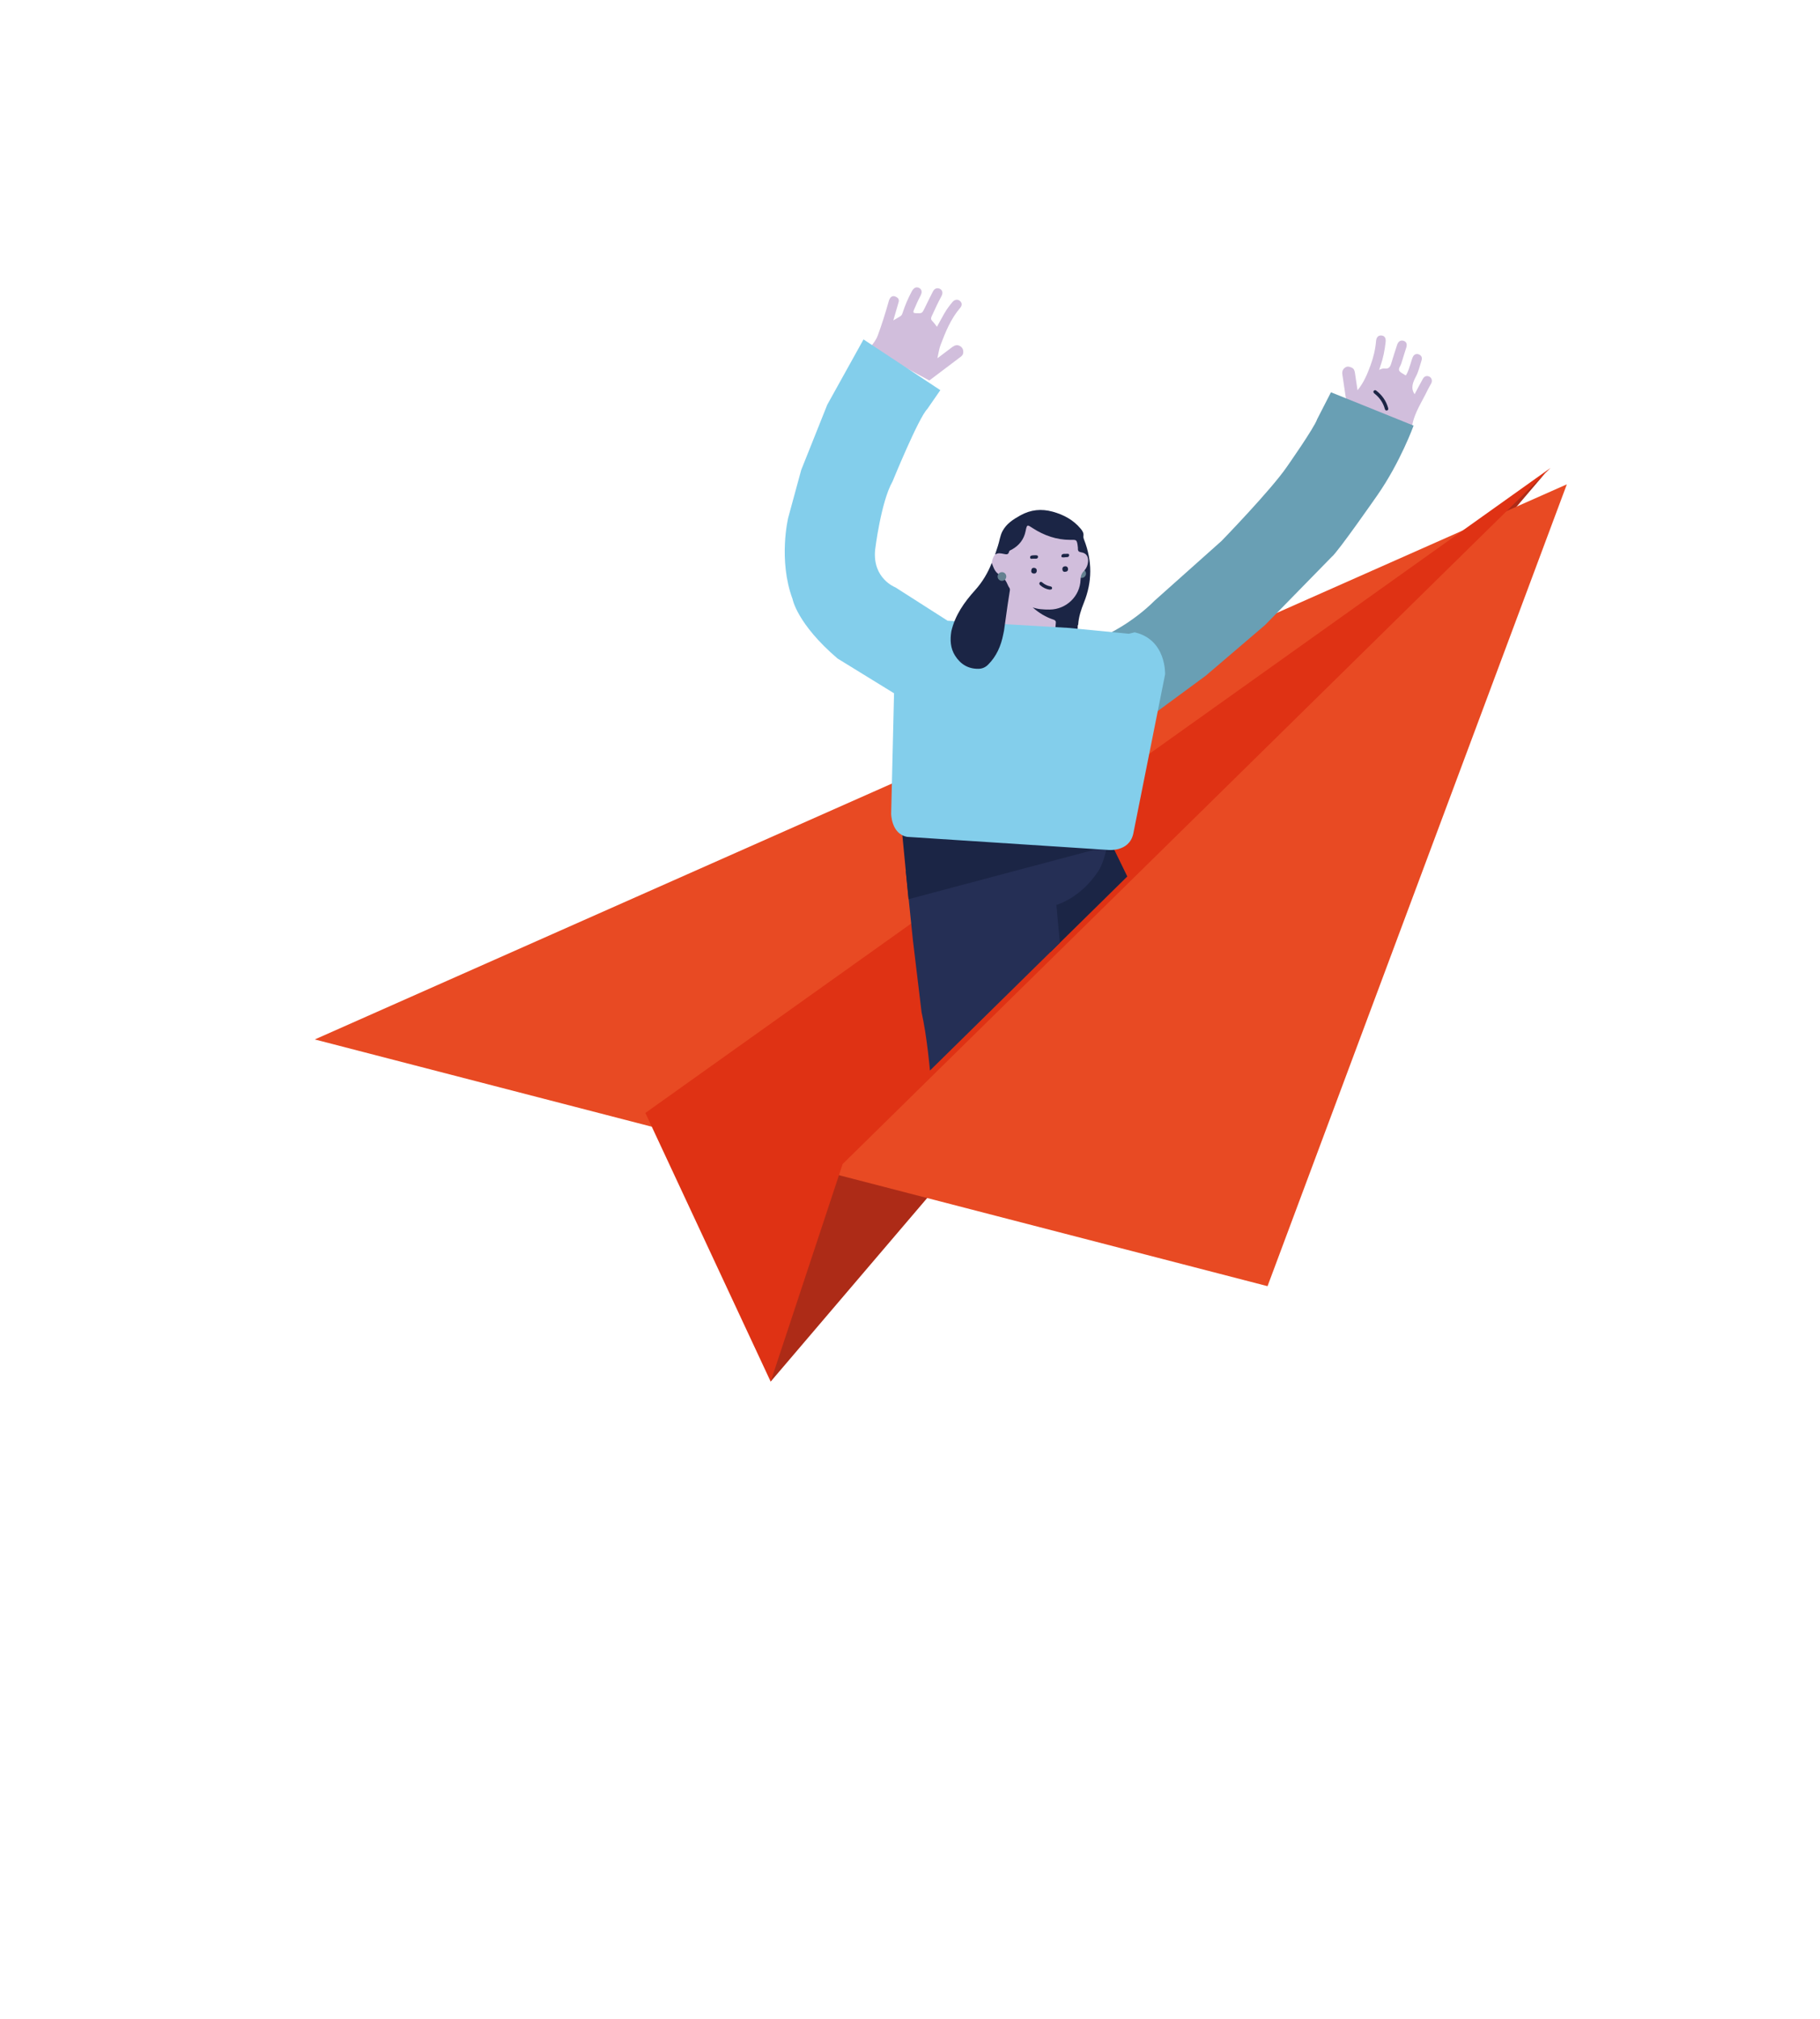 <?xml version="1.0" encoding="UTF-8"?>
<svg id="Capa_1" data-name="Capa 1" xmlns="http://www.w3.org/2000/svg" xmlns:xlink="http://www.w3.org/1999/xlink" viewBox="0 0 779.21 864">
  <defs>
    <style>
      .cls-1 {
        fill: #83ceeb;
      }

      .cls-2 {
        fill: #252f55;
      }

      .cls-3 {
        fill: #d1bedc;
      }

      .cls-4 {
        fill: #699fb4;
      }

      .cls-5 {
        fill: #1b2545;
      }

      .cls-6 {
        clip-path: url(#clippath);
      }

      .cls-7, .cls-8 {
        fill: none;
      }

      .cls-9 {
        fill: #648190;
      }

      .cls-10 {
        fill: #ad2b17;
      }

      .cls-8 {
        stroke: #fff;
        stroke-linecap: round;
        stroke-linejoin: round;
        stroke-width: 3.84px;
      }

      .cls-11, .cls-12 {
        fill: #181b33;
      }

      .cls-13 {
        fill: #e84a23;
        filter: url(#drop-shadow-1);
      }

      .cls-14 {
        fill: #df3214;
      }

      .cls-12 {
        stroke: #eeeae4;
        stroke-miterlimit: 10;
        stroke-width: 1.55px;
      }
    </style>
    <filter id="drop-shadow-1" filterUnits="userSpaceOnUse">
      <feOffset dx="7" dy="7"/>
      <feGaussianBlur result="blur" stdDeviation="9"/>
      <feFlood flood-color="#7b3232" flood-opacity=".75"/>
      <feComposite in2="blur" operator="in"/>
      <feComposite in="SourceGraphic"/>
    </filter>
    <clipPath id="clippath">
      <path class="cls-7" d="M495.67,362.26l-128.01,125.82-104.23-182.27,34.97-112.44,93.58-78.75,120.61-50.74,57.73,12.59,181.31,84.31s29.6,62.32,14.86,77.59c-14.74,15.27-125.29,93.73-125.29,93.73l-56.27,69.74-89.26-39.58Z"/>
    </clipPath>
  </defs>
  <polygon class="cls-10" points="325.46 476.19 329.95 591.23 661.46 202.58 325.46 476.19"/>
  <polygon class="cls-13" points="663.82 200.26 127.77 437.81 535.68 543.39 663.82 200.26"/>
  <polygon class="cls-14" points="276.31 476.26 329.95 591.23 360.77 498.12 663.82 200.26 276.31 476.26"/>
  <line class="cls-8" x1="268.28" y1="562.6" x2="185.18" y2="633.66"/>
  <line class="cls-8" x1="314.91" y1="621.14" x2="108.74" y2="797.45"/>
  <g class="cls-6">
    <g>
      <path class="cls-5" d="M426,237.37c1.81-.44,3.58-.05,5.34,.35,.7,.16,.93-.01,.82-.65-.14-.83,.29-1.12,.98-1.46,3.9-1.97,6.04-5.21,6.61-9.52,.04-.31-.11-.68,.28-1.01,3.33,2.34,6.9,4.24,10.88,5.31,2.88,.77,5.8,1.24,8.78,.97,.88-.08,1.11,.2,1.16,1,.06,1.11,.22,2.22,.32,3.34,.07,.71,.21,1.12,1.15,1.03,1.86-.18,3.16,1.09,3.19,2.95,.03,2.14-.97,3.84-2.46,5.27-.57,.55-.8,1.08-.79,1.88,.05,8.08-5.54,13.69-13.61,13.73-2.5,.01-4.92-.39-7.31-1.2,1.56,2.06,3.64,3.42,5.85,4.61,1.16,.62,2.36,1.17,3.64,1.47,.89,.21,1.02,.71,.88,1.49-.2,1.15-.35,2.3-.52,3.45,2.66,.09,5.32,.2,7.98,.27,1.94,.05,2.15-.17,2.23-2.1,.02-.42-.09-.88,.21-1.26,.23-3.29,1.22-6.37,2.45-9.4,3.62-8.94,3.6-17.9,.1-26.87-.23-.58-.39-1.12-.29-1.81,.15-1.11-.46-2.07-1.15-2.91-3.16-3.82-7.34-6.04-12.01-7.33-4.8-1.32-9.37-.92-13.89,1.6-3.1,1.73-5.89,3.52-7.6,6.69-1.08,2-1.27,4.27-1.99,6.38-.42,1.24-.82,2.49-1.23,3.74Z"/>
      <circle class="cls-9" cx="463.1" cy="245.45" r="1.86"/>
      <path class="cls-11" d="M516.24,628.03l1.87,19.86,2.49,22.96v.62s9.31,0,9.31,0l-.62-11.79,11.79,11.17,.62,.62h31.65s14.27,0,14.27,0c0,0,.62-18-10.55-24.2,0,0-16.76-4.96-18.62-11.79,0,0-4.97-6.83-4.97-14.27l-37.23,6.83Z"/>
      <path class="cls-11" d="M438.05,657.83l1.24,1.86c3.72,6.2,0,11.79,0,11.79h-45.92s-6.83-10.54-6.83-10.54l-6.2,10.55h-10.55s3.72-13.65,3.72-13.65l9.3-35.37,40.34,9.3s-1.24,7.45-1.24,11.79c0,0,1.24,4.34,11.79,11.17,0,0,3.1,1.24,4.34,3.1Z"/>
      <path class="cls-3" d="M429.87,269.79c5.28-.06,10.54,.39,15.82,.37,1.82,0,3.66,.26,5.5,.2,.84-1.19,.69-2.6,.86-3.93,.08-.59-.33-1.04-.88-1.22-3.38-1.11-6.36-2.9-9.01-5.27-.1-.09-.26-.15-.29-.12,2.38,.92,4.96,1.05,7.57,1.03,7.07-.06,12.98-5.71,13.19-12.8,.04-1.44,.34-2.59,1.39-3.66,1.14-1.16,1.77-2.68,1.84-4.35,.08-2.04-.92-3.39-2.95-3.69-1.05-.16-1.47-.59-1.42-1.59,0-.15,0-.29-.01-.44-.39-3.63-.6-3.3-3.34-3.3-5.77,0-11.09-1.85-15.95-4.98-2.36-1.52-2.48-1.84-3.1,1.26-.7,3.5-2.73,6.08-5.82,7.83-.46,.26-1.13,.4-1.25,.94-.32,1.44-1.25,1.16-2.24,.97-1.28-.25-2.6-.59-3.79,.34-.9,1-1.15,2.25-1.39,3.51,.17,2.71,1.76,4.5,3.84,6.02,2.28,1.67,3.62,3.97,3.29,6.81-.56,4.83-1.45,9.62-2.08,14.44-.07,.56-.33,1.15,.21,1.64Z"/>
      <path class="cls-3" d="M397.87,162.82c-3.05-1.64-6.1-3.26-9.13-4.93-5.25-2.89-10.47-5.82-15.71-8.73-.21-.12-.41-.27-.61-.4,1.35-1.59,2.66-3.23,3.39-5.2,1.75-4.76,3.27-9.59,4.64-14.47,.12-.43,.25-.87,.47-1.25,.57-1.01,1.44-1.37,2.53-.9,1,.44,1.63,1.15,1.28,2.35-.74,2.56-1.49,5.12-2.27,7.83,1.09-.65,2.01-1.23,2.96-1.76,.58-.32,.8-.82,.99-1.41,1.05-3.22,2.37-6.33,3.99-9.32,.82-1.51,1.94-2.03,3.11-1.42,1.17,.6,1.41,1.83,.58,3.37-1.06,1.98-1.96,4.03-2.82,6.09-.37,.87-.35,1.31,.84,1.35,2.68,.09,2.66,.15,3.86-2.33,1.13-2.33,2.27-4.65,3.45-6.95,.67-1.3,1.82-1.7,2.97-1.15,1.09,.52,1.43,1.75,.72,3.07-1.53,2.85-2.9,5.78-4.24,8.73-.35,.78-.36,1.34,.28,1.99,.72,.72,1.31,1.58,2.01,2.46,1.06-1.93,2.05-3.82,3.12-5.66,1.02-1.77,2.22-3.43,3.55-4.98,.89-1.03,2.11-1.22,3.02-.53,1.05,.8,1.22,1.94,.2,3.13-4,4.67-6.24,10.26-8.38,15.89-.64,1.69-.85,3.55-1.33,5.63,2.25-1.7,4.28-3.26,6.33-4.78,1.01-.75,2.13-1.16,3.33-.46,1.11,.64,1.52,1.65,1.4,2.91-.08,.83-.58,1.31-1.2,1.78-4.46,3.34-8.89,6.71-13.34,10.07Z"/>
      <path class="cls-5" d="M449.36,252.32c.49-.06,.95,0,1.06-.5,.13-.57-.28-.81-.73-.9-1.32-.26-2.47-.81-3.49-1.69-.32-.27-.73-.37-1.04,0-.35,.4-.2,.83,.16,1.16,1.18,1.07,2.57,1.72,4.04,1.94Z"/>
      <path class="cls-5" d="M441.5,244.37c-.04,.57,.39,1.03,1.09,1.08,.79,.05,1.28-.43,1.29-1.25,.01-.77-.49-1.19-1.18-1.22-.72-.03-1.16,.4-1.2,1.39Z"/>
      <path class="cls-5" d="M455.89,244.7c1-.03,1.41-.49,1.39-1.2-.02-.71-.5-1.19-1.22-1.17-.79,.02-1.28,.5-1.22,1.31,.05,.73,.49,1.14,1.06,1.06Z"/>
      <path class="cls-5" d="M442.52,239.09c.38,0,.62,0,.86,0,.54,.01,1-.17,1.03-.76,.04-.66-.49-.73-1-.72-.24,0-.48,0-.72,.01-.71,.05-1.69,.02-1.66,.91,.04,.97,1.04,.45,1.49,.55Z"/>
      <path class="cls-5" d="M455.67,238.52c.73-.22,1.98,.21,2.07-.91,.07-.91-1.03-.56-1.63-.59-.7-.04-1.59-.04-1.68,.89-.07,.82,.72,.54,1.24,.61Z"/>
      <g>
        <path class="cls-3" d="M575.66,170.84c1.56,1,3.39,1.33,5.07,2.06,3.85,1.68,7.83,3.07,11.73,4.63,3.81,1.53,7.59,3.13,11.39,4.69,.22,.09,.47,.12,.7,.18,.93-5.75,4.29-10.45,6.7-15.56,.46-.96,1.04-1.87,1.53-2.81,.54-1.03,.19-2.31-.72-2.81-1.06-.59-2.22-.29-2.85,.84-1.23,2.2-2.39,4.44-3.56,6.63-1.84-2.7-.68-5.17,.59-7.62,1.13-2.18,1.65-4.57,2.39-6.89,.38-1.17-.12-2.11-1.15-2.52-1.04-.41-2.07-.03-2.57,1.05-.41,.88-.63,1.84-.94,2.76-.59,1.75-1.02,3.56-2.05,5.13-.09-.02-.2,0-.26-.05-.91-.64-2.21-1.11-2.61-1.98-.41-.9,.62-2.02,.92-3.08,.66-2.29,1.43-4.54,2.13-6.82,.44-1.45,0-2.47-1.18-2.83-1.24-.38-2.27,.24-2.75,1.7-.87,2.69-1.75,5.37-2.56,8.08-.42,1.42-1.09,2.32-2.76,2.08-.72-.1-1.43,.14-2.37,.59,.24-.77,.38-1.31,.57-1.82,1.17-3.27,1.81-6.65,2.19-10.09,.19-1.73-.42-2.68-1.77-2.81-1.3-.13-2.19,.69-2.33,2.4-.29,3.57-1.14,7.01-2.36,10.35-1.37,3.73-2.88,7.41-5.57,10.69-.38-2.54-.73-4.93-1.09-7.33-.14-.94-.36-1.85-1.3-2.31-.94-.46-1.92-.77-2.9-.1-1.03,.71-1.39,1.71-1.21,2.93,.48,3.18,.97,6.35,1.41,9.53,.05,.38,.61,1.15-.47,1.12Z"/>
        <path class="cls-5" d="M588.03,167.39c-.1,.47,.11,.77,.44,1.03,2.16,1.71,3.68,3.85,4.42,6.53,.12,.44,.36,.85,.93,.7,.64-.18,.61-.66,.46-1.17-.86-3-2.57-5.42-5.04-7.31-.55-.42-.88-.16-1.2,.23Z"/>
      </g>
      <path class="cls-4" d="M569.83,167.86l35.38,14.27s-5.58,15.52-15.51,29.79c0,0-17.06,24.52-19.54,26.38l-28.54,29.17-25.44,21.72-21.1,15.52-7.45,4.35-14.28-37.23s11.17-4.97,21.1-14.9l28.54-25.45s21.1-21.72,27.92-31.65c0,0,11.79-16.76,13.03-20.48l5.89-11.48Z"/>
      <polygon class="cls-5" points="476.47 362.43 502.54 415.79 526.13 470.4 537.93 502.67 551.59 546.1 562.15 588.92 568.36 625.53 506.93 632.99 501.34 600.72 494.5 570.32 485.19 541.15 475.26 511.37 459.11 471.03 451.66 422.01 445.44 373.61 476.47 362.43"/>
      <path class="cls-2" d="M475.22,355.6s-1.86,13.65-5.58,18c0,0-6.2,9.93-17.37,13.66l3.73,40.34,5.59,35.99v38.48s-4.33,42.2-10.53,58.34l-14.26,55.85-4.34,21.1-60.82-15.5,14.26-57.1,9.3-36.62s4.96-27.93,4.96-40.34c0,0-1.25-35.37-5.6-54.61l-3.73-31.03-3.01-29.3,87.4-17.26Z"/>
      <polygon class="cls-5" points="477.71 358.71 385.86 352.52 388.97 384.79 477.71 361.19 477.71 358.71"/>
      <path class="cls-1" d="M483.28,271.2l-25.44-2.48-22.9-1.35-29.23-1.74-22.34-14.27s-9.93-3.72-8.69-16.13c0,0,2.48-20.48,7.44-29.17,0,0,11.16-27.31,14.89-31.03l5.58-8.07-32.89-21.71-15.51,27.93-11.16,27.93-5.58,20.48s-4.34,18,1.87,34.75c0,0,1.86,10.55,19.24,25.44l24.21,14.89-1.23,51.51s0,8.69,6.83,9.93l85.64,5.57s9.31,1.24,11.17-6.83l13.64-68.27s.62-14.89-13.04-17.99l-2.48,.62Z"/>
      <line class="cls-12" x1="558.13" y1="645.7" x2="563.09" y2="640.74"/>
      <line class="cls-12" x1="553.16" y1="641.98" x2="559.37" y2="637.02"/>
      <line class="cls-12" x1="417.88" y1="646.97" x2="422.22" y2="643.87"/>
      <line class="cls-12" x1="419.74" y1="650.7" x2="424.08" y2="646.35"/>
      <path class="cls-5" d="M429.87,269.79c.51-3.64,1.01-7.29,1.53-10.93,.3-2.06,.62-4.12,.96-6.17,.08-.47,0-.86-.26-1.23-.17-.24-.33-.49-.44-.75-.84-2.02-1.89-3.75-3.95-4.91-1.79-1-2.39-3.07-3.1-4.92-1.69,4.33-4.05,8.25-7.17,11.71-4.63,5.13-8.54,10.68-10.14,17.56-.58,3.65-.44,7.2,1.6,10.42,2.32,3.67,5.62,5.71,10.06,5.63,1.57-.03,2.92-.62,4.05-1.74,3.66-3.63,5.58-8.13,6.54-13.1,.1-.52,.21-1.05,.32-1.57Z"/>
      <circle class="cls-9" cx="428.97" cy="246.7" r="1.86"/>
    </g>
  </g>
</svg>
